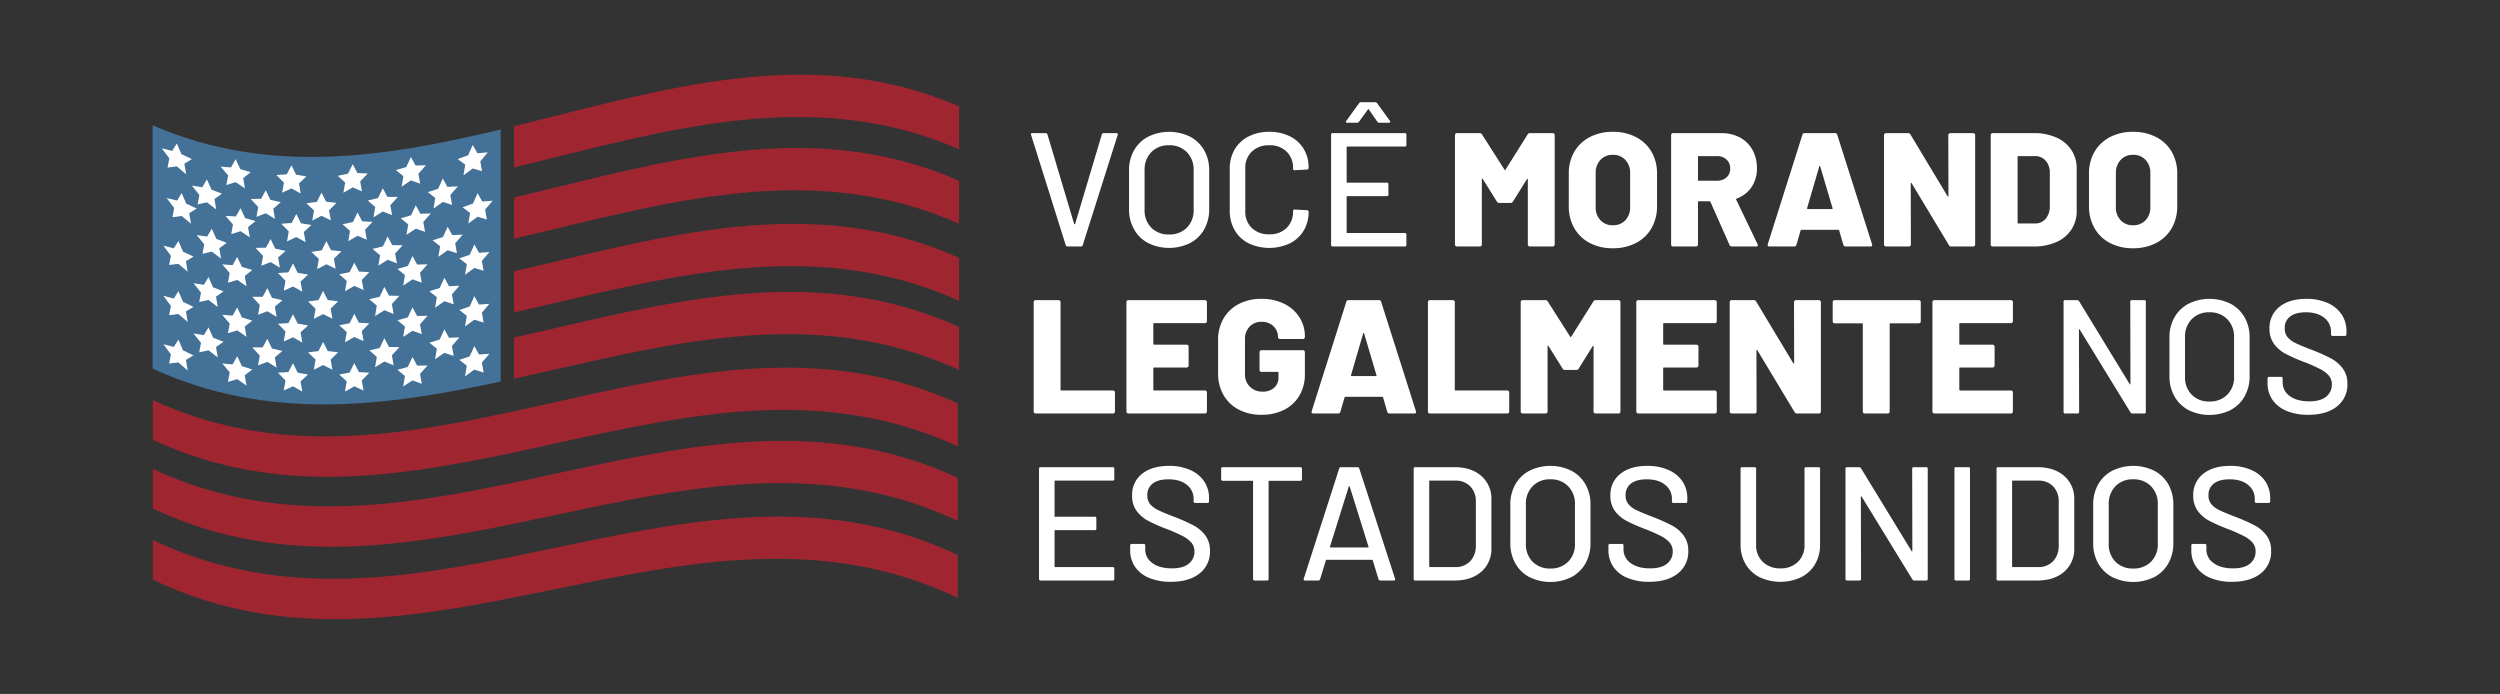 <svg id="Layer_1" data-name="Layer 1" xmlns="http://www.w3.org/2000/svg" width="1133.507" height="314.617" viewBox="0 0 1133.507 314.617"><rect x="0" y="0" width="1133.507" height="314.617" fill="#333333" stroke="none"/><defs><style>.cls-1{fill:#fff;}.cls-2{fill:#447197;}.cls-3{fill:#9f2531;}</style></defs><path class="cls-1" d="M483.206,111.159l-15.71-49.992-.073-.293c0-.342.22-.514.661-.514H474.03a.857.857,0,0,1,.881.587l12.113,40.596a.238.238,0,0,0,.44,0l12.113-40.596a.808.808,0,0,1,.807-.587h5.8q.807,0,.587.807l-15.857,49.992a.855.855,0,0,1-.881.587H484.088A.855.855,0,0,1,483.206,111.159Z"/><path class="cls-1" d="M520.573,110.204a15.734,15.734,0,0,1-6.386-6.203,18.298,18.298,0,0,1-2.276-9.213V77.317a18.099,18.099,0,0,1,2.276-9.176,15.808,15.808,0,0,1,6.386-6.166,21.62,21.62,0,0,1,19.013,0,15.823,15.823,0,0,1,6.387,6.166,18.11,18.11,0,0,1,2.276,9.176V94.788a18.311,18.311,0,0,1-2.276,9.213,15.747,15.747,0,0,1-6.387,6.203A21.619,21.619,0,0,1,520.573,110.204Zm17.545-6.974a11.015,11.015,0,0,0,3.083-8.149V77.243a11.241,11.241,0,0,0-3.083-8.259,10.852,10.852,0,0,0-8.075-3.12,10.727,10.727,0,0,0-8.038,3.12,11.316,11.316,0,0,0-3.047,8.259V95.082a11.087,11.087,0,0,0,3.047,8.149,10.794,10.794,0,0,0,8.038,3.083,10.92,10.92,0,0,0,8.075-3.083Z"/><path class="cls-1" d="M566.124,110.314a15.114,15.114,0,0,1-6.313-5.946,17.273,17.273,0,0,1-2.239-8.846V76.509a16.882,16.882,0,0,1,2.239-8.772,15.257,15.257,0,0,1,6.313-5.873,20.202,20.202,0,0,1,9.36-2.092,20.594,20.594,0,0,1,9.323,2.018,15.074,15.074,0,0,1,6.276,5.69,16.028,16.028,0,0,1,2.239,8.515v.073a.793.793,0,0,1-.221.588.706.706,0,0,1-.514.22l-5.579.294q-.735,0-.734-.661v-.22a10.086,10.086,0,0,0-2.937-7.561,10.769,10.769,0,0,0-7.855-2.863,10.896,10.896,0,0,0-7.891,2.863,10.017,10.017,0,0,0-2.973,7.561V95.816a10.014,10.014,0,0,0,2.973,7.561,10.897,10.897,0,0,0,7.891,2.863,10.77,10.77,0,0,0,7.855-2.863,10.083,10.083,0,0,0,2.937-7.561v-.147q0-.661.734-.661l5.579.293a.65.65,0,0,1,.734.734,16.216,16.216,0,0,1-2.239,8.553,15.223,15.223,0,0,1-6.276,5.763,22.077,22.077,0,0,1-18.683-.037Z"/><path class="cls-1" d="M636.928,66.452H610.867a.26.26,0,0,0-.294.294V82.529a.26.26,0,0,0,.22.294h0a.256.256,0,0,0,.074,0H628.78a.65.65,0,0,1,.734.734v4.625a.649.649,0,0,1-.734.734H610.867a.26.26,0,0,0-.294.221.264.264,0,0,0,0,.073v16.15a.259.259,0,0,0,.294.294h26.061a.65.65,0,0,1,.734.734v4.625a.649.649,0,0,1-.734.734H604.26a.649.649,0,0,1-.734-.734V61.093a.649.649,0,0,1,.734-.734h32.668a.65.65,0,0,1,.734.734v4.625a.649.649,0,0,1-.734.734ZM610.28,55.404q-.148-.256.147-.624l5.799-8.002a1.061,1.061,0,0,1,.954-.441h6.24a1.062,1.062,0,0,1,.954.441l5.8,8.002a.604.604,0,0,1,.147.441.426.426,0,0,1-.147.294.599.599,0,0,1-.441.147h-4.331a.986.986,0,0,1-.881-.441L620.632,49.641a.239.239,0,0,0-.44,0l-4.039,5.579a.99.99,0,0,1-.881.441h-4.405A.616.616,0,0,1,610.28,55.404Z"/><path class="cls-1" d="M693.673,60.359h10.351a.878.878,0,0,1,.881.875h0v49.632a.878.878,0,0,1-.874.881H693.6a.878.878,0,0,1-.881-.875V81.354c0-.195-.049-.294-.146-.294s-.196.073-.294.22l-6.313,10.131a1.052,1.052,0,0,1-1.028.587h-5.212a1.05,1.05,0,0,1-1.028-.587l-6.386-10.204c-.099-.147-.197-.221-.294-.221-.099,0-.147.099-.147.294v29.584a.878.878,0,0,1-.874.881H660.565a.878.878,0,0,1-.881-.875V61.24a.878.878,0,0,1,.875-.881h10.358a1.151,1.151,0,0,1,1.028.587L682.148,76.95q.22.441.44,0l10.057-16.004A1.052,1.052,0,0,1,693.673,60.359Z"/><path class="cls-1" d="M720.797,110.168a17.159,17.159,0,0,1-7.01-6.717,19.777,19.777,0,0,1-2.496-10.057V78.712a19.284,19.284,0,0,1,2.496-9.874,17.245,17.245,0,0,1,7.01-6.68,22.076,22.076,0,0,1,10.461-2.386,22.299,22.299,0,0,1,10.498,2.386,17.2,17.2,0,0,1,7.047,6.68,19.301,19.301,0,0,1,2.496,9.874V93.393a19.792,19.792,0,0,1-2.496,10.057,17.116,17.116,0,0,1-7.047,6.717,22.3,22.3,0,0,1-10.498,2.386A22.075,22.075,0,0,1,720.797,110.168Zm16.15-10.314a8.471,8.471,0,0,0,2.166-6.093V78.564a8.503,8.503,0,0,0-2.166-6.056,7.431,7.431,0,0,0-5.689-2.313,7.342,7.342,0,0,0-5.616,2.313,8.499,8.499,0,0,0-2.165,6.056V93.761a8.468,8.468,0,0,0,2.165,6.093,7.399,7.399,0,0,0,5.616,2.276,7.49,7.49,0,0,0,5.689-2.276Z"/><path class="cls-1" d="M784.186,111.086l-8.663-19.527a.472.472,0,0,0-.44-.294H770.238a.324.324,0,0,0-.366.276v0a.32.32,0,0,0,0,.091V110.865a.878.878,0,0,1-.875.881H758.566a.878.878,0,0,1-.881-.875h0V61.24a.878.878,0,0,1,.875-.881h21.81a17.653,17.653,0,0,1,8.515,1.982,13.982,13.982,0,0,1,5.689,5.616,16.88,16.88,0,0,1,2.018,8.332,14.872,14.872,0,0,1-2.423,8.516,13.633,13.633,0,0,1-6.753,5.212.349.349,0,0,0-.221.514l9.69,20.188a1.135,1.135,0,0,1,.146.441c0,.393-.269.587-.807.587H785.214A1.038,1.038,0,0,1,784.186,111.086ZM769.871,71.15V81.574a.324.324,0,0,0,.366.367h8.149a6.372,6.372,0,0,0,4.405-1.505,5.098,5.098,0,0,0,1.689-4.001,5.301,5.301,0,0,0-1.689-4.112,6.28,6.28,0,0,0-4.405-1.541H770.238a.324.324,0,0,0-.367.275h0A.32.32,0,0,0,769.871,71.15Z"/><path class="cls-1" d="M835.793,111.012l-1.909-6.533c-.099-.195-.221-.294-.367-.294H816.779c-.146,0-.269.098-.366.294l-1.909,6.533a.967.967,0,0,1-1.028.734H802.244a.82.82,0,0,1-.661-.257.803.803,0,0,1-.073-.771l15.71-49.625a.922.922,0,0,1,.954-.734h13.875a.923.923,0,0,1,.954.734l15.782,49.625a.836.836,0,0,1,.073.367q0,.661-.807.66H836.821A.965.965,0,0,1,835.793,111.012ZM819.642,94.788h10.938q.44,0,.294-.441l-5.579-18.866c-.049-.195-.122-.281-.22-.257a.341.341,0,0,0-.221.257l-5.505,18.866Q819.275,94.788,819.642,94.788Z"/><path class="cls-1" d="M883.618,60.616a.849.849,0,0,1,.624-.257h10.424a.878.878,0,0,1,.881.875h0v49.632a.878.878,0,0,1-.875.881h-9.991a1.049,1.049,0,0,1-1.028-.587L866.77,83.116c-.099-.147-.196-.207-.294-.183s-.146.136-.146.33l.073,27.602a.878.878,0,0,1-.874.881h-10.43a.878.878,0,0,1-.881-.874V61.24a.878.878,0,0,1,.875-.881h10.064a1.053,1.053,0,0,1,1.028.587l16.812,27.969c.098.147.195.208.294.183s.146-.134.146-.33l-.073-27.529A.847.847,0,0,1,883.618,60.616Z"/><path class="cls-1" d="M902.852,111.489a.847.847,0,0,1-.257-.624V61.24a.878.878,0,0,1,.875-.881h18.727a24.461,24.461,0,0,1,10.13,1.982,15.635,15.635,0,0,1,6.827,5.653,14.976,14.976,0,0,1,2.422,8.442V95.669a14.97,14.97,0,0,1-2.422,8.442,15.626,15.626,0,0,1-6.827,5.653,24.449,24.449,0,0,1-10.13,1.982h-18.72A.845.845,0,0,1,902.852,111.489Zm12.296-10.167h7.561a6.052,6.052,0,0,0,4.772-2.092,8.505,8.505,0,0,0,1.909-5.616V78.491a8.11,8.11,0,0,0-1.872-5.616,6.243,6.243,0,0,0-4.882-2.092h-7.488a.324.324,0,0,0-.366.275h0a.323.323,0,0,0,0,.091v29.805a.324.324,0,0,0,.274.367.328.328,0,0,0,.092,0Z"/><path class="cls-1" d="M956.661,110.168a17.159,17.159,0,0,1-7.01-6.717,19.777,19.777,0,0,1-2.496-10.057V78.712a19.285,19.285,0,0,1,2.496-9.874,17.245,17.245,0,0,1,7.01-6.68,22.076,22.076,0,0,1,10.461-2.386,22.299,22.299,0,0,1,10.498,2.386,17.201,17.201,0,0,1,7.047,6.68,19.303,19.303,0,0,1,2.496,9.874V93.393a19.791,19.791,0,0,1-2.496,10.057,17.115,17.115,0,0,1-7.047,6.717,22.3,22.3,0,0,1-10.498,2.386A22.076,22.076,0,0,1,956.661,110.168Zm16.15-10.314a8.472,8.472,0,0,0,2.166-6.093V78.564a8.503,8.503,0,0,0-2.166-6.056,7.431,7.431,0,0,0-5.689-2.313,7.342,7.342,0,0,0-5.616,2.313,8.499,8.499,0,0,0-2.165,6.056V93.761a8.468,8.468,0,0,0,2.165,6.093,7.399,7.399,0,0,0,5.616,2.276,7.49,7.49,0,0,0,5.689-2.276Z"/><path class="cls-1" d="M468.928,187.219a.845.845,0,0,1-.257-.624V136.97a.877.877,0,0,1,.873-.881h10.432a.877.877,0,0,1,.881.874h0v39.723a.324.324,0,0,0,.367.366h23.418a.878.878,0,0,1,.881.875v8.668a.878.878,0,0,1-.874.881h-35.097A.844.844,0,0,1,468.928,187.219Z"/><path class="cls-1" d="M546.963,146.256a.848.848,0,0,1-.624.257H523.288a.325.325,0,0,0-.367.275.333.333,0,0,0,0,.091v9.03a.324.324,0,0,0,.367.367h14.755a.877.877,0,0,1,.881.873h0v8.597a.878.878,0,0,1-.874.881H523.289a.325.325,0,0,0-.367.276.339.339,0,0,0,0,.09v9.691a.324.324,0,0,0,.367.366H546.34a.878.878,0,0,1,.881.875v8.669a.878.878,0,0,1-.874.881h-34.73a.877.877,0,0,1-.881-.874h0V136.97a.877.877,0,0,1,.873-.881h34.731a.878.878,0,0,1,.881.875v8.669A.85.85,0,0,1,546.963,146.256Z"/><path class="cls-1" d="M561.645,185.714a16.927,16.927,0,0,1-6.901-6.607,19.302,19.302,0,0,1-2.459-9.837V154.221a19.111,19.111,0,0,1,2.459-9.801,17.015,17.015,0,0,1,6.901-6.57,21.744,21.744,0,0,1,10.314-2.349,22.689,22.689,0,0,1,10.277,2.239,16.972,16.972,0,0,1,6.937,6.13,15.759,15.759,0,0,1,2.459,8.589v.367a.877.877,0,0,1-.874.881H580.328a.877.877,0,0,1-.881-.873h0v-.008a6.654,6.654,0,0,0-2.018-4.882,7.394,7.394,0,0,0-5.469-2.019,7.08,7.08,0,0,0-5.433,2.202,8.054,8.054,0,0,0-2.055,5.726v15.784a7.612,7.612,0,0,0,2.276,5.727,7.901,7.901,0,0,0,5.726,2.202,7.654,7.654,0,0,0,5.212-1.726,6.035,6.035,0,0,0,1.982-4.808v-2.056a.325.325,0,0,0-.277-.367.33.33,0,0,0-.09,0h-7.341a.878.878,0,0,1-.881-.875h0v-8.082a.877.877,0,0,1,.874-.881h18.8a.877.877,0,0,1,.881.873h0v9.991a18.767,18.767,0,0,1-2.459,9.69,16.602,16.602,0,0,1-6.901,6.46,22.315,22.315,0,0,1-10.314,2.276A21.725,21.725,0,0,1,561.645,185.714Z"/><path class="cls-1" d="M628.999,186.742l-1.909-6.534c-.098-.195-.22-.294-.366-.294H609.986c-.147,0-.27.098-.367.294l-1.909,6.534a.966.966,0,0,1-1.027.734H595.451a.818.818,0,0,1-.66-.257.8.8,0,0,1-.073-.77l15.71-49.625a.922.922,0,0,1,.954-.734h13.874a.923.923,0,0,1,.954.734L641.993,186.45a.823.823,0,0,1,.074.366q0,.66-.807.661H630.027A.966.966,0,0,1,628.999,186.742Zm-16.15-16.224h10.938q.44,0,.294-.44l-5.579-18.867q-.074-.292-.221-.257a.342.342,0,0,0-.22.257l-5.506,18.867c-.049.294.048.44.293.44Z"/><path class="cls-1" d="M647.681,187.219a.846.846,0,0,1-.257-.624V136.97a.877.877,0,0,1,.873-.881h10.432a.878.878,0,0,1,.881.875h0v39.721a.324.324,0,0,0,.275.367h0a.327.327,0,0,0,.092,0h23.418a.878.878,0,0,1,.881.875h0v8.668a.878.878,0,0,1-.874.881H648.305A.844.844,0,0,1,647.681,187.219Z"/><path class="cls-1" d="M723.476,136.089H733.827a.878.878,0,0,1,.881.875v0h0v49.632a.878.878,0,0,1-.874.881h-10.431a.878.878,0,0,1-.881-.875V157.084c0-.195-.049-.294-.146-.294s-.196.073-.294.22l-6.313,10.13a1.051,1.051,0,0,1-1.028.587h-5.213a1.048,1.048,0,0,1-1.028-.587l-6.386-10.204q-.149-.22-.293-.22c-.099,0-.147.099-.147.294v29.584a.878.878,0,0,1-.875.881H690.368a.878.878,0,0,1-.881-.875V136.97a.878.878,0,0,1,.875-.881h10.358a1.151,1.151,0,0,1,1.028.587L711.951,152.68q.22.441.44,0l10.057-16.004A1.052,1.052,0,0,1,723.476,136.089Z"/><path class="cls-1" d="M778.13,146.256a.85.85,0,0,1-.624.257H754.455a.324.324,0,0,0-.367.276.33.33,0,0,0,0,.091v9.03a.324.324,0,0,0,.367.367h14.756a.877.877,0,0,1,.881.873h0v8.597a.878.878,0,0,1-.875.881H754.455a.324.324,0,0,0-.367.276.328.328,0,0,0,0,.091v9.691a.324.324,0,0,0,.275.367.328.328,0,0,0,.092,0h23.052a.876.876,0,0,1,.88.873v8.671a.876.876,0,0,1-.872.881h-34.732a.878.878,0,0,1-.881-.875h0V136.97a.878.878,0,0,1,.875-.881h34.73a.877.877,0,0,1,.88.873v8.671A.85.85,0,0,1,778.13,146.256Z"/><path class="cls-1" d="M813.66,136.346a.851.851,0,0,1,.624-.257h10.424a.878.878,0,0,1,.881.875h0v49.632a.878.878,0,0,1-.874.881h-9.991a1.05,1.05,0,0,1-1.028-.587L796.812,158.846c-.099-.147-.196-.207-.294-.183s-.146.135-.146.33l.073,27.602a.878.878,0,0,1-.874.881H785.14a.878.878,0,0,1-.881-.875V136.97a.878.878,0,0,1,.875-.881h10.064a1.053,1.053,0,0,1,1.028.587l16.812,27.969c.098.147.195.209.294.184s.146-.134.146-.33l-.073-27.529A.847.847,0,0,1,813.66,136.346Z"/><path class="cls-1" d="M870.626,136.346a.85.85,0,0,1,.257.624v8.736a.878.878,0,0,1-.874.881H857.155a.325.325,0,0,0-.368.276.33.33,0,0,0,0,.09v39.642a.876.876,0,0,1-.871.881h-10.433a.878.878,0,0,1-.881-.875h0V146.954a.325.325,0,0,0-.277-.367h0a.332.332,0,0,0-.09,0H831.828a.878.878,0,0,1-.881-.875h0V136.97a.878.878,0,0,1,.875-.881h38.18A.852.852,0,0,1,870.626,136.346Z"/><path class="cls-1" d="M912.396,146.256a.85.85,0,0,1-.624.257H888.721a.324.324,0,0,0-.367.276.329.329,0,0,0,0,.091v9.03a.324.324,0,0,0,.367.367h14.756a.877.877,0,0,1,.881.873v8.597a.878.878,0,0,1-.875.881H888.721a.324.324,0,0,0-.367.276v0a.328.328,0,0,0,0,.091v9.691a.324.324,0,0,0,.275.367.328.328,0,0,0,.092,0H911.772a.876.876,0,0,1,.88.872h0v8.67a.876.876,0,0,1-.872.881H877.049a.878.878,0,0,1-.881-.875h0V136.97a.878.878,0,0,1,.875-.881h34.73a.876.876,0,0,1,.88.873v8.671A.849.849,0,0,1,912.396,146.256Z"/><path class="cls-1" d="M966.609,136.089h5.579a.65.65,0,0,1,.735.734v49.919a.649.649,0,0,1-.735.734h-5.359a1.064,1.064,0,0,1-.881-.514L942.971,149.449c-.049-.147-.122-.207-.22-.183s-.147.11-.147.257l.074,37.219a.649.649,0,0,1-.735.734h-5.579a.648.648,0,0,1-.734-.734V136.823a.649.649,0,0,1,.734-.734h5.433a1.07,1.07,0,0,1,.881.514l22.903,37.513c.049.146.122.208.221.183s.146-.11.146-.257l-.073-37.219a.65.65,0,0,1,.735-.734Z"/><path class="cls-1" d="M992.302,185.934a15.739,15.739,0,0,1-6.386-6.203,18.3,18.3,0,0,1-2.276-9.213V153.047a18.1,18.1,0,0,1,2.276-9.176,15.811,15.811,0,0,1,6.386-6.166,21.621,21.621,0,0,1,19.014,0,15.822,15.822,0,0,1,6.386,6.166,18.109,18.109,0,0,1,2.276,9.176v17.472a18.309,18.309,0,0,1-2.276,9.213,15.747,15.747,0,0,1-6.386,6.203A21.621,21.621,0,0,1,992.302,185.934Zm17.545-6.974a11.015,11.015,0,0,0,3.083-8.149V152.973a11.239,11.239,0,0,0-3.083-8.259,10.854,10.854,0,0,0-8.075-3.12,10.726,10.726,0,0,0-8.038,3.12,11.316,11.316,0,0,0-3.047,8.259v17.839a11.089,11.089,0,0,0,3.047,8.149,10.794,10.794,0,0,0,8.038,3.083A10.924,10.924,0,0,0,1009.847,178.96Z"/><path class="cls-1" d="M1036.751,186.301a14.345,14.345,0,0,1-6.386-4.992,12.93,12.93,0,0,1-2.239-7.561V171.62a.649.649,0,0,1,.734-.735h5.359a.65.65,0,0,1,.735.735v1.761a7.402,7.402,0,0,0,3.23,6.167q3.229,2.422,8.883,2.423,5.066,0,7.634-2.129a6.896,6.896,0,0,0,2.57-5.579,5.948,5.948,0,0,0-1.322-3.89,12.6,12.6,0,0,0-3.854-2.974,74.039,74.039,0,0,0-7.378-3.266,74.195,74.195,0,0,1-8.479-3.744,15.665,15.665,0,0,1-5.176-4.441,11.273,11.273,0,0,1-2.055-6.938,11.977,11.977,0,0,1,4.514-9.91q4.516-3.596,12.223-3.597a23.227,23.227,0,0,1,9.543,1.835,14.663,14.663,0,0,1,6.35,5.139,13.279,13.279,0,0,1,2.24,7.634V151.58a.649.649,0,0,1-.735.734h-5.505a.649.649,0,0,1-.735-.734v-1.101a7.927,7.927,0,0,0-3.046-6.35q-3.047-2.533-8.406-2.533-4.553,0-7.047,1.872a6.334,6.334,0,0,0-2.496,5.396,6.093,6.093,0,0,0,1.248,3.964,10.835,10.835,0,0,0,3.707,2.753q2.459,1.211,7.525,3.12a83.683,83.683,0,0,1,8.442,3.781,16.131,16.131,0,0,1,5.359,4.551,11.321,11.321,0,0,1,2.129,7.011,12.411,12.411,0,0,1-4.734,10.241q-4.735,3.782-13.03,3.781A24.942,24.942,0,0,1,1036.751,186.301Z"/><path class="cls-1" d="M504.496,217.911H478.435a.26.26,0,0,0-.294.22.264.264,0,0,0,0,.073v15.783a.259.259,0,0,0,.22.294h0a.255.255,0,0,0,.074,0h17.912a.649.649,0,0,1,.734.734V239.64a.649.649,0,0,1-.734.734H478.435a.26.26,0,0,0-.294.294V256.819a.259.259,0,0,0,.22.294h0a.254.254,0,0,0,.074,0h26.061a.649.649,0,0,1,.734.734v4.625a.649.649,0,0,1-.734.734H471.828a.648.648,0,0,1-.734-.734V212.552a.649.649,0,0,1,.734-.734h32.668a.649.649,0,0,1,.734.734v4.625a.649.649,0,0,1-.734.734Z"/><path class="cls-1" d="M521.049,262.031a14.346,14.346,0,0,1-6.387-4.992,12.933,12.933,0,0,1-2.239-7.561v-2.129a.65.65,0,0,1,.734-.735h5.359a.65.65,0,0,1,.734.735V249.11a7.402,7.402,0,0,0,3.23,6.167q3.23,2.422,8.882,2.423,5.066,0,7.635-2.129a6.896,6.896,0,0,0,2.569-5.579,5.95,5.95,0,0,0-1.321-3.89,12.616,12.616,0,0,0-3.854-2.974,73.997,73.997,0,0,0-7.378-3.267,74.428,74.428,0,0,1-8.479-3.744,15.652,15.652,0,0,1-5.175-4.441,11.272,11.272,0,0,1-2.055-6.937,11.977,11.977,0,0,1,4.514-9.911q4.515-3.595,12.223-3.597a23.237,23.237,0,0,1,9.543,1.835,14.669,14.669,0,0,1,6.35,5.138,13.288,13.288,0,0,1,2.239,7.635v1.468a.649.649,0,0,1-.734.734h-5.506a.648.648,0,0,1-.734-.734V226.206a7.925,7.925,0,0,0-3.047-6.35q-3.047-2.533-8.405-2.533-4.552,0-7.048,1.872a6.335,6.335,0,0,0-2.496,5.396,6.097,6.097,0,0,0,1.248,3.965,10.848,10.848,0,0,0,3.707,2.753q2.458,1.21,7.525,3.12a83.371,83.371,0,0,1,8.442,3.781,16.136,16.136,0,0,1,5.359,4.551,11.318,11.318,0,0,1,2.129,7.01,12.412,12.412,0,0,1-4.735,10.241q-4.735,3.782-13.03,3.781A24.939,24.939,0,0,1,521.049,262.031Z"/><path class="cls-1" d="M590.312,212.552v4.699a.649.649,0,0,1-.734.734H575.483a.26.26,0,0,0-.294.221v0h0a.265.265,0,0,0,0,.072v44.193a.649.649,0,0,1-.734.734h-5.58a.648.648,0,0,1-.734-.734V218.278a.26.26,0,0,0-.223-.294.257.257,0,0,0-.071,0H554.414a.648.648,0,0,1-.734-.734v-4.699a.648.648,0,0,1,.734-.734h35.164a.649.649,0,0,1,.734.734Z"/><path class="cls-1" d="M625.034,262.618l-2.643-8.589a.288.288,0,0,0-.294-.22H601.47a.287.287,0,0,0-.294.22l-2.642,8.589a.856.856,0,0,1-.881.587h-5.946q-.808,0-.587-.808l16.077-49.992a.856.856,0,0,1,.881-.587h7.341a.855.855,0,0,1,.881.587l16.224,49.992.073.294q0,.515-.661.514H625.916A.856.856,0,0,1,625.034,262.618ZM603.048,248.12a.352.352,0,0,0,.257.11h16.884a.353.353,0,0,0,.257-.11.205.205,0,0,0,.037-.257l-8.515-27.235a.238.238,0,0,0-.44,0l-8.516,27.235a.204.204,0,0,0,.037.257Z"/><path class="cls-1" d="M640.964,262.472V212.552a.649.649,0,0,1,.734-.734h17.765q7.635,0,12.187,4A13.524,13.524,0,0,1,676.201,226.5v22.023a13.512,13.512,0,0,1-4.551,10.681q-4.554,4.003-12.187,4.001H641.697a.648.648,0,0,1-.734-.734Zm7.341-5.359h11.453a9.033,9.033,0,0,0,6.79-2.607,9.883,9.883,0,0,0,2.607-7.011V227.528a9.629,9.629,0,0,0-2.533-7.011,9.134,9.134,0,0,0-6.863-2.606H648.305a.26.26,0,0,0-.294.22.257.257,0,0,0,0,.073v38.614a.259.259,0,0,0,.22.294h0a.254.254,0,0,0,.074,0Z"/><path class="cls-1" d="M693.452,261.664a15.739,15.739,0,0,1-6.386-6.203,18.301,18.301,0,0,1-2.275-9.213V228.776a18.107,18.107,0,0,1,2.275-9.177,15.811,15.811,0,0,1,6.386-6.166,21.621,21.621,0,0,1,19.014,0,15.82,15.82,0,0,1,6.386,6.166,18.114,18.114,0,0,1,2.276,9.177v17.471a18.31,18.31,0,0,1-2.276,9.213,15.747,15.747,0,0,1-6.386,6.203,21.621,21.621,0,0,1-19.014,0Zm17.545-6.974a11.014,11.014,0,0,0,3.083-8.149v-17.839a11.238,11.238,0,0,0-3.083-8.258,10.854,10.854,0,0,0-8.075-3.12,10.726,10.726,0,0,0-8.038,3.12,11.315,11.315,0,0,0-3.047,8.258v17.839a11.089,11.089,0,0,0,3.047,8.149,10.795,10.795,0,0,0,8.038,3.083A10.924,10.924,0,0,0,710.997,254.69Z"/><path class="cls-1" d="M737.901,262.031a14.345,14.345,0,0,1-6.386-4.992,12.93,12.93,0,0,1-2.239-7.561v-2.129a.649.649,0,0,1,.734-.735h5.359a.65.65,0,0,1,.735.735V249.11a7.402,7.402,0,0,0,3.23,6.167q3.229,2.422,8.883,2.423,5.065,0,7.635-2.129a6.896,6.896,0,0,0,2.57-5.579,5.95,5.95,0,0,0-1.322-3.89,12.598,12.598,0,0,0-3.854-2.974,74.028,74.028,0,0,0-7.377-3.267,74.357,74.357,0,0,1-8.479-3.744,15.661,15.661,0,0,1-5.176-4.441,11.273,11.273,0,0,1-2.055-6.937,11.977,11.977,0,0,1,4.515-9.911q4.515-3.595,12.223-3.597a23.232,23.232,0,0,1,9.543,1.835,14.662,14.662,0,0,1,6.35,5.138,13.282,13.282,0,0,1,2.24,7.635v1.468a.649.649,0,0,1-.735.734h-5.505a.649.649,0,0,1-.735-.734V226.206a7.926,7.926,0,0,0-3.046-6.35q-3.047-2.533-8.406-2.533-4.553,0-7.047,1.872a6.334,6.334,0,0,0-2.496,5.396,6.094,6.094,0,0,0,1.248,3.965,10.838,10.838,0,0,0,3.707,2.753q2.459,1.21,7.525,3.12a83.367,83.367,0,0,1,8.442,3.781,16.127,16.127,0,0,1,5.359,4.551,11.321,11.321,0,0,1,2.129,7.01,12.412,12.412,0,0,1-4.735,10.241q-4.735,3.782-13.03,3.781A24.946,24.946,0,0,1,737.901,262.031Z"/><path class="cls-1" d="M797.804,261.7a15.352,15.352,0,0,1-6.35-5.946,17.054,17.054,0,0,1-2.276-8.846V212.552a.649.649,0,0,1,.735-.734h5.58a.649.649,0,0,1,.734.734V247.056a10.214,10.214,0,0,0,3.047,7.708,10.99,10.99,0,0,0,7.965,2.937,10.867,10.867,0,0,0,7.928-2.937,10.282,10.282,0,0,0,3.01-7.708V212.552a.649.649,0,0,1,.734-.734h5.579a.649.649,0,0,1,.734.734v34.356a17.287,17.287,0,0,1-2.239,8.846A15.12,15.12,0,0,1,816.67,261.7a22.31,22.31,0,0,1-18.866,0Z"/><path class="cls-1" d="M867.727,211.819h5.579a.65.65,0,0,1,.735.734v49.919a.649.649,0,0,1-.735.734h-5.359a1.065,1.065,0,0,1-.881-.514L844.088,225.179q-.073-.22-.22-.183c-.099.025-.147.11-.147.256l.074,37.22a.649.649,0,0,1-.735.734h-5.579a.648.648,0,0,1-.734-.734v-49.92a.648.648,0,0,1,.734-.734h5.433a1.069,1.069,0,0,1,.881.513l22.904,37.513c.049.146.122.208.22.183s.146-.11.146-.257l-.073-37.219a.649.649,0,0,1,.735-.734Z"/><path class="cls-1" d="M886.152,262.472V212.552a.648.648,0,0,1,.734-.734h5.579a.65.65,0,0,1,.735.734v49.919a.649.649,0,0,1-.735.734h-5.58a.648.648,0,0,1-.734-.734Z"/><path class="cls-1" d="M905.238,262.472V212.552a.648.648,0,0,1,.734-.734h17.766q7.634,0,12.186,4A13.52,13.52,0,0,1,940.475,226.5v22.023a13.512,13.512,0,0,1-4.551,10.681q-4.553,4.003-12.186,4.001H905.972a.648.648,0,0,1-.734-.734Zm7.341-5.359h11.453a9.031,9.031,0,0,0,6.79-2.607,9.879,9.879,0,0,0,2.607-7.011V227.528a9.633,9.633,0,0,0-2.533-7.011,9.136,9.136,0,0,0-6.864-2.606H912.578a.259.259,0,0,0-.293.294v38.614a.258.258,0,0,0,.217.294A.255.255,0,0,0,912.578,257.113Z"/><path class="cls-1" d="M957.725,261.664a15.739,15.739,0,0,1-6.386-6.203,18.3,18.3,0,0,1-2.276-9.213V228.776a18.106,18.106,0,0,1,2.276-9.177,15.811,15.811,0,0,1,6.386-6.166,21.621,21.621,0,0,1,19.014,0,15.819,15.819,0,0,1,6.386,6.166,18.113,18.113,0,0,1,2.276,9.177v17.471a18.307,18.307,0,0,1-2.276,9.213,15.749,15.749,0,0,1-6.386,6.203,21.62,21.62,0,0,1-19.014,0Zm17.545-6.974a11.015,11.015,0,0,0,3.083-8.149v-17.839a11.239,11.239,0,0,0-3.083-8.258,10.854,10.854,0,0,0-8.075-3.12,10.726,10.726,0,0,0-8.038,3.12,11.315,11.315,0,0,0-3.047,8.258v17.839a11.088,11.088,0,0,0,3.047,8.149,10.795,10.795,0,0,0,8.038,3.083A10.924,10.924,0,0,0,975.271,254.69Z"/><path class="cls-1" d="M1002.175,262.031a14.345,14.345,0,0,1-6.386-4.992,12.93,12.93,0,0,1-2.239-7.561v-2.129a.649.649,0,0,1,.734-.735h5.359a.65.65,0,0,1,.735.735V249.11a7.402,7.402,0,0,0,3.23,6.167q3.229,2.422,8.882,2.423,5.066,0,7.635-2.129a6.896,6.896,0,0,0,2.57-5.579,5.949,5.949,0,0,0-1.322-3.89,12.598,12.598,0,0,0-3.854-2.974,73.993,73.993,0,0,0-7.377-3.267,74.348,74.348,0,0,1-8.479-3.744,15.659,15.659,0,0,1-5.176-4.441,11.273,11.273,0,0,1-2.055-6.937,11.977,11.977,0,0,1,4.514-9.911q4.515-3.595,12.223-3.597a23.232,23.232,0,0,1,9.543,1.835,14.664,14.664,0,0,1,6.35,5.138,13.282,13.282,0,0,1,2.24,7.635v1.468a.649.649,0,0,1-.735.734h-5.505a.649.649,0,0,1-.735-.734V226.206a7.927,7.927,0,0,0-3.046-6.35q-3.047-2.533-8.406-2.533-4.553,0-7.047,1.872a6.334,6.334,0,0,0-2.496,5.396,6.095,6.095,0,0,0,1.248,3.965,10.843,10.843,0,0,0,3.707,2.753q2.459,1.21,7.525,3.12a83.421,83.421,0,0,1,8.442,3.781,16.127,16.127,0,0,1,5.359,4.551,11.322,11.322,0,0,1,2.129,7.01,12.412,12.412,0,0,1-4.735,10.241q-4.735,3.782-13.03,3.781A24.942,24.942,0,0,1,1002.175,262.031Z"/><path class="cls-2" d="M227.001,173.01c-52.608,11.275-105.214,18.282-157.819-5.883V56.8c52.605,22.848,105.211,14.514,157.819,1.911Z"/><path class="cls-1" d="M80.176,65.078c.709,1.627,1.413,3.236,2.115,4.845,1.575.761,3.139,1.491,4.71,2.191-1.14.72-2.271,1.422-3.408,2.108.264,1.601.529,3.193.799,4.791q-2.104-1.763-4.216-3.579-2.095.308-4.213.554c.273-1.398.542-2.793.811-4.2-1.141-1.498-2.272-3.01-3.411-4.54q2.36.629,4.709,1.171C78.779,67.322,79.482,66.201,80.176,65.078Z"/><path class="cls-1" d="M106.853,72.162c.697,1.514,1.401,3.013,2.102,4.516,1.573.486,3.136.947,4.712,1.394q-1.701,1.37-3.408,2.698c.269,1.56.538,3.123.805,4.679-1.404-.936-2.81-1.898-4.211-2.867-1.406.453-2.815.891-4.216,1.314q.401-2.188.802-4.374c-1.137-1.304-2.268-2.612-3.409-3.946q2.363.207,4.713.334C105.448,74.663,106.143,73.421,106.853,72.162Z"/><path class="cls-1" d="M132.138,74.96c.708,1.419,1.409,2.835,2.115,4.239,1.57.272,3.143.536,4.707.778q-1.702,1.595-3.404,3.169.4,2.298.8,4.597-2.107-1.139-4.218-2.312c-1.397.653-2.802,1.296-4.213,1.917.274-1.504.54-3.01.813-4.515-1.141-1.145-2.27-2.305-3.412-3.472q2.358-.151,4.711-.348C130.741,77.667,131.442,76.321,132.138,74.96Z"/><path class="cls-1" d="M159.909,74.422c.705,1.338,1.415,2.675,2.107,4.014,1.574.09,3.144.168,4.718.234-1.137,1.205-2.274,2.39-3.415,3.584q.403,2.267.805,4.527c-1.397-.601-2.805-1.208-4.215-1.822q-2.106,1.24-4.216,2.446c.269-1.54.542-3.097.812-4.638-1.14-1.018-2.273-2.038-3.411-3.062q2.353-.453,4.71-.948C158.505,77.312,159.211,75.873,159.909,74.422Z"/><path class="cls-1" d="M186.306,71.197c.695,1.285,1.399,2.568,2.11,3.859,1.56-.037,3.132-.086,4.705-.142q-1.698,1.946-3.413,3.866c.268,1.506.54,3.002.812,4.5q-2.113-.73-4.215-1.491c-1.403.959-2.816,1.897-4.217,2.835.276-1.586.537-3.157.805-4.74-1.126-.925-2.272-1.845-3.407-2.773q2.354-.674,4.708-1.381C184.903,74.222,185.601,72.716,186.306,71.197Z"/><path class="cls-1" d="M214.345,65.717c.704,1.256,1.413,2.507,2.111,3.762,1.571-.127,3.141-.252,4.712-.391-1.141,1.365-2.27,2.729-3.411,4.078.27,1.498.537,2.98.803,4.473-1.404-.414-2.802-.833-4.215-1.26-1.398,1.045-2.809,2.08-4.21,3.107.268-1.599.535-3.213.807-4.819-1.142-.847-2.269-1.709-3.412-2.567,1.572-.557,3.139-1.119,4.717-1.687Q213.296,68.071,214.345,65.717Z"/><path class="cls-1" d="M200.764,80.943q1.056,1.905,2.108,3.812,2.354-.13,4.712-.277c-1.139,1.329-2.271,2.656-3.415,3.978.272,1.497.549,2.988.807,4.486q-2.104-.678-4.213-1.373-2.107,1.514-4.209,2.985c.263-1.591.535-3.182.809-4.783-1.148-.888-2.276-1.767-3.412-2.66,1.567-.508,3.138-1.012,4.712-1.539C199.359,84.026,200.063,82.485,200.764,80.943Z"/><path class="cls-1" d="M173.547,85.324c.709,1.316,1.406,2.627,2.109,3.937,1.566.019,3.146.034,4.716.034-1.139,1.251-2.282,2.497-3.41,3.736.261,1.507.531,3.003.803,4.51q-2.112-.811-4.218-1.646c-1.4.898-2.812,1.78-4.213,2.654.27-1.566.541-3.134.8-4.696-1.129-.964-2.273-1.935-3.401-2.915,1.567-.375,3.142-.765,4.708-1.166Q172.499,87.546,173.547,85.324Z"/><path class="cls-1" d="M145.782,87.332c.699,1.367,1.4,2.753,2.101,4.128,1.573.185,3.143.347,4.712.508q-1.699,1.692-3.404,3.367c.265,1.522.534,3.042.802,4.571-1.4-.686-2.812-1.373-4.212-2.074-1.399.745-2.812,1.469-4.215,2.189.27-1.526.542-3.06.803-4.58-1.131-1.081-2.272-2.172-3.409-3.264,1.575-.202,3.138-.418,4.71-.654Q144.725,89.428,145.782,87.332Z"/><path class="cls-1" d="M120.487,86.251c.706,1.461,1.404,2.91,2.11,4.364q2.351.556,4.711,1.057-1.708,1.497-3.412,2.952.405,2.323.805,4.644c-1.4-.845-2.809-1.7-4.213-2.575-1.4.564-2.809,1.118-4.217,1.649q.413-2.236.809-4.455-1.71-1.824-3.411-3.683c1.571.01,3.142-.013,4.708-.047C119.076,88.859,119.788,87.56,120.487,86.251Z"/><path class="cls-1" d="M93.819,81.353q1.048,2.344,2.11,4.669c1.563.621,3.136,1.214,4.708,1.786q-1.703,1.225-3.41,2.416.398,2.363.81,4.727-2.111-1.579-4.217-3.212c-1.403.334-2.813.654-4.22.947.27-1.42.544-2.852.808-4.283-1.133-1.405-2.272-2.81-3.406-4.234,1.569.274,3.143.519,4.706.732C92.416,83.73,93.113,82.547,93.819,81.353Z"/><path class="cls-1" d="M82.38,87.556q1.053,2.413,2.108,4.823c1.572.735,3.139,1.453,4.71,2.14-1.137.727-2.27,1.446-3.408,2.144.267,1.593.541,3.183.803,4.774q-2.104-1.728-4.214-3.53c-1.4.219-2.814.43-4.214.607.273-1.399.534-2.804.806-4.208-1.139-1.486-2.272-2.986-3.412-4.498,1.577.398,3.14.769,4.713,1.114Q81.333,89.25,82.38,87.556Z"/><path class="cls-1" d="M109.052,94.394q1.051,2.252,2.108,4.49c1.567.471,3.138.93,4.707,1.362-1.129.918-2.27,1.829-3.408,2.729.269,1.554.537,3.117.808,4.67q-2.111-1.392-4.215-2.833-2.111.7-4.216,1.349c.269-1.452.54-2.917.804-4.376q-1.699-1.946-3.406-3.92c1.564.12,3.142.211,4.703.286C107.644,96.903,108.345,95.656,109.052,94.394Z"/><path class="cls-1" d="M134.34,97.005c.704,1.417,1.409,2.825,2.112,4.239,1.566.264,3.14.514,4.707.752-1.13,1.065-2.267,2.132-3.409,3.182q.401,2.304.808,4.59-2.111-1.116-4.218-2.285c-1.405.666-2.805,1.315-4.213,1.946.273-1.509.535-3.013.807-4.518-1.134-1.147-2.273-2.291-3.41-3.455,1.575-.106,3.138-.235,4.717-.379C132.935,99.718,133.644,98.369,134.34,97.005Z"/><path class="cls-1" d="M162.116,96.347q1.046,2.006,2.107,4.004c1.563.088,3.137.162,4.705.221-1.138,1.213-2.267,2.405-3.41,3.591.268,1.512.538,3.027.805,4.534-1.4-.588-2.808-1.198-4.207-1.81-1.411.831-2.811,1.657-4.218,2.465.268-1.548.54-3.096.806-4.643-1.137-1.019-2.273-2.029-3.414-3.054,1.576-.306,3.14-.631,4.717-.968Q161.055,98.523,162.116,96.347Z"/><path class="cls-1" d="M188.503,93.06c.703,1.283,1.407,2.578,2.107,3.866,1.577-.046,3.14-.094,4.712-.146-1.135,1.29-2.271,2.593-3.408,3.874.272,1.497.535,2.999.805,4.492-1.403-.485-2.809-.984-4.216-1.482q-2.106,1.428-4.213,2.836c.265-1.577.537-3.169.802-4.743-1.136-.92-2.267-1.844-3.406-2.769q2.353-.677,4.71-1.382C187.099,96.091,187.808,94.578,188.503,93.06Z"/><path class="cls-1" d="M216.545,87.601c.709,1.253,1.404,2.509,2.113,3.761,1.562-.116,3.139-.243,4.708-.378-1.136,1.365-2.268,2.717-3.407,4.071.261,1.494.535,2.987.8,4.478-1.401-.422-2.81-.847-4.214-1.276-1.393,1.045-2.816,2.08-4.209,3.111.272-1.604.537-3.217.807-4.819q-1.712-1.288-3.408-2.578c1.56-.551,3.138-1.112,4.708-1.68C215.147,90.731,215.842,89.165,216.545,87.601Z"/><path class="cls-1" d="M202.97,102.814c.697,1.272,1.404,2.542,2.1,3.809,1.575-.081,3.141-.171,4.712-.268-1.135,1.327-2.274,2.655-3.402,3.981q.398,2.232.803,4.481c-1.409-.45-2.809-.909-4.213-1.365-1.4,1.004-2.818,1.992-4.217,2.975.268-1.592.54-3.184.807-4.79-1.135-.876-2.276-1.761-3.411-2.657,1.567-.511,3.142-1.021,4.712-1.543Q201.908,105.127,202.97,102.814Z"/><path class="cls-1" d="M175.75,107.22q1.058,1.963,2.106,3.929,2.356.033,4.71.033-1.704,1.88-3.405,3.738c.265,1.5.53,3.013.804,4.51-1.406-.535-2.81-1.086-4.215-1.639-1.409.902-2.812,1.784-4.215,2.663.262-1.564.537-3.132.805-4.697q-1.703-1.444-3.412-2.895c1.572-.394,3.144-.782,4.715-1.193C174.341,110.184,175.048,108.704,175.75,107.22Z"/><path class="cls-1" d="M147.979,109.317c.7,1.373,1.407,2.746,2.107,4.123,1.572.17,3.145.335,4.713.482-1.133,1.137-2.274,2.265-3.406,3.386.264,1.527.534,3.04.8,4.564q-2.106-1.007-4.215-2.05-2.108,1.125-4.209,2.208c.261-1.528.53-3.061.8-4.584-1.134-1.076-2.272-2.164-3.411-3.252,1.578-.21,3.142-.432,4.713-.673Q146.918,111.423,147.979,109.317Z"/><path class="cls-1" d="M122.691,108.377q1.051,2.185,2.106,4.352c1.572.36,3.137.711,4.711,1.033-1.145.999-2.274,1.994-3.415,2.976.276,1.543.541,3.086.81,4.632-1.408-.831-2.811-1.682-4.213-2.539-1.413.57-2.813,1.126-4.223,1.671.276-1.483.544-2.971.815-4.455-1.146-1.218-2.278-2.437-3.417-3.668,1.573-.001,3.142-.023,4.718-.071C121.274,111,121.987,109.695,122.691,108.377Z"/><path class="cls-1" d="M96.015,103.699c.708,1.56,1.411,3.105,2.108,4.653q2.353.897,4.715,1.747c-1.14.821-2.269,1.636-3.411,2.443.264,1.569.534,3.146.805,4.719-1.407-1.038-2.806-2.1-4.217-3.166-1.399.339-2.807.676-4.212.988q.398-2.154.808-4.305c-1.141-1.384-2.272-2.784-3.414-4.196,1.575.249,3.138.485,4.711.688Q94.969,105.5,96.015,103.699Z"/><path class="cls-1" d="M80.898,109.265q1.052,2.438,2.106,4.854c1.573.762,3.14,1.495,4.713,2.214q-1.708,1.063-3.405,2.09c.264,1.597.534,3.192.799,4.792-1.408-1.181-2.808-2.381-4.214-3.598-1.406.201-2.813.382-4.214.539q.401-2.104.806-4.194-1.706-2.26-3.41-4.56c1.568.422,3.135.828,4.711,1.197C79.491,111.487,80.196,110.38,80.898,109.265Z"/><path class="cls-1" d="M107.563,116.495c.706,1.514,1.4,3.017,2.108,4.514,1.57.501,3.144.976,4.709,1.43-1.132.906-2.269,1.792-3.406,2.684.267,1.549.537,3.119.803,4.678-1.397-.95-2.813-1.91-4.214-2.894q-2.101.676-4.218,1.291.412-2.182.809-4.372c-1.134-1.306-2.276-2.629-3.403-3.961,1.565.137,3.139.257,4.71.351Q106.513,118.355,107.563,116.495Z"/><path class="cls-1" d="M132.862,119.443c.704,1.42,1.401,2.835,2.104,4.248,1.567.291,3.14.555,4.706.81q-1.699,1.591-3.401,3.151c.262,1.53.535,3.068.806,4.6q-2.118-1.15-4.216-2.339-2.111.971-4.224,1.889c.273-1.5.54-3.008.81-4.51q-1.701-1.73-3.408-3.495c1.571-.084,3.138-.193,4.707-.319C131.455,122.14,132.156,120.784,132.862,119.443Z"/><path class="cls-1" d="M160.629,119.093q1.053,2.015,2.104,4.03c1.572.102,3.145.194,4.71.272-1.133,1.187-2.269,2.378-3.409,3.554.271,1.511.538,3.027.811,4.536-1.412-.606-2.814-1.223-4.216-1.858-1.404.822-2.816,1.631-4.216,2.427q.4-2.324.801-4.644-1.701-1.526-3.408-3.084,2.353-.432,4.71-.91C159.225,121.972,159.922,120.54,160.629,119.093Z"/><path class="cls-1" d="M187.019,116.065c.706,1.296,1.411,2.586,2.108,3.882,1.576-.025,3.142-.065,4.717-.106q-1.715,1.929-3.41,3.85c.261,1.494.528,2.996.8,4.492q-2.104-.744-4.215-1.519-2.111,1.415-4.215,2.804.403-2.372.804-4.737-1.701-1.391-3.405-2.798c1.568-.441,3.137-.885,4.709-1.347Q185.962,118.33,187.019,116.065Z"/><path class="cls-1" d="M215.068,110.833q1.053,1.89,2.1,3.779c1.573-.108,3.144-.231,4.715-.352-1.141,1.351-2.275,2.707-3.411,4.046.27,1.494.537,2.993.812,4.484q-2.113-.636-4.215-1.294c-1.403,1.029-2.816,2.047-4.217,3.065.265-1.598.537-3.202.803-4.809-1.135-.861-2.269-1.724-3.409-2.602,1.57-.542,3.144-1.084,4.714-1.638C213.664,113.949,214.354,112.388,215.068,110.833Z"/><path class="cls-1" d="M201.485,125.937q1.048,1.92,2.098,3.832,2.354-.115,4.715-.231-1.701,1.964-3.41,3.949.398,2.241.814,4.489c-1.405-.468-2.818-.93-4.216-1.401q-2.106,1.471-4.219,2.947.405-2.394.805-4.782c-1.134-.891-2.274-1.789-3.41-2.684,1.575-.503,3.14-1.004,4.712-1.51C200.081,129.013,200.781,127.475,201.485,125.937Z"/><path class="cls-1" d="M174.26,130.096c.704,1.327,1.413,2.636,2.111,3.955,1.571.038,3.139.058,4.716.073-1.148,1.244-2.273,2.477-3.415,3.709.263,1.503.535,3.008.799,4.518-1.398-.547-2.806-1.118-4.211-1.681q-2.104,1.332-4.214,2.626c.272-1.57.542-3.128.808-4.701q-1.703-1.449-3.411-2.925c1.574-.37,3.145-.746,4.714-1.14C172.858,133.061,173.563,131.582,174.26,130.096Z"/><path class="cls-1" d="M146.495,131.899c.696,1.385,1.404,2.771,2.106,4.148,1.57.188,3.145.376,4.71.54q-1.704,1.684-3.41,3.35.405,2.277.805,4.573-2.1-1.043-4.21-2.098c-1.405.726-2.805,1.449-4.213,2.155q.396-2.288.8-4.573-1.705-1.637-3.41-3.297c1.579-.186,3.144-.395,4.72-.618Q145.439,134.002,146.495,131.899Z"/><path class="cls-1" d="M121.203,130.658c.7,1.463,1.403,2.916,2.106,4.377,1.574.379,3.144.745,4.711,1.087q-1.705,1.485-3.413,2.937c.276,1.546.544,3.093.815,4.64q-2.111-1.282-4.218-2.593c-1.404.555-2.814,1.093-4.215,1.615.271-1.487.539-2.96.807-4.446-1.136-1.221-2.277-2.463-3.415-3.706,1.572.014,3.147.014,4.712-.01C119.799,133.257,120.502,131.962,121.203,130.658Z"/><path class="cls-1" d="M94.532,125.606c.702,1.571,1.408,3.13,2.106,4.685,1.577.63,3.143,1.233,4.717,1.808-1.139.808-2.276,1.614-3.415,2.397.268,1.574.537,3.159.806,4.726q-2.103-1.588-4.214-3.226c-1.409.328-2.815.64-4.21.925.26-1.428.53-2.852.804-4.285q-1.71-2.113-3.409-4.243c1.57.274,3.136.53,4.712.753C93.124,127.971,93.829,126.797,94.532,125.606Z"/><path class="cls-1" d="M80.898,132.023q1.052,2.442,2.106,4.864,2.359,1.158,4.713,2.24c-1.134.709-2.273,1.399-3.405,2.078.264,1.593.534,3.193.799,4.791-1.408-1.187-2.808-2.396-4.214-3.624-1.406.2-2.813.37-4.214.523.268-1.405.538-2.794.806-4.194q-1.706-2.265-3.41-4.572,2.351.65,4.711,1.221Q79.842,133.691,80.898,132.023Z"/><path class="cls-1" d="M107.563,139.384c.706,1.523,1.41,3.032,2.108,4.542,1.57.503,3.144.988,4.709,1.449q-1.698,1.336-3.406,2.66c.267,1.558.537,3.123.803,4.689-1.397-.962-2.813-1.932-4.214-2.921q-2.101.66-4.218,1.262c.274-1.444.545-2.9.809-4.354-1.134-1.315-2.276-2.646-3.403-3.982,1.565.151,3.139.269,4.71.379Q106.513,141.255,107.563,139.384Z"/><path class="cls-1" d="M132.862,142.465c.704,1.429,1.401,2.845,2.104,4.266,1.567.302,3.14.575,4.71.834-1.136,1.048-2.272,2.097-3.405,3.131.262,1.534.535,3.073.806,4.604-1.412-.775-2.814-1.554-4.216-2.357q-2.111.953-4.224,1.871c.273-1.506.54-3.007.81-4.512q-1.701-1.738-3.408-3.511,2.356-.118,4.707-.295C131.455,145.163,132.156,143.815,132.862,142.465Z"/><path class="cls-1" d="M160.629,142.266c.702,1.345,1.403,2.696,2.104,4.038,1.572.118,3.145.205,4.71.297q-1.699,1.781-3.409,3.533c.271,1.519.538,3.029.811,4.546-1.412-.617-2.814-1.239-4.216-1.884-1.404.82-2.816,1.613-4.216,2.407q.4-2.32.801-4.637c-1.134-1.031-2.272-2.06-3.407-3.1,1.567-.281,3.142-.584,4.709-.892C159.225,145.143,159.922,143.702,160.629,142.266Z"/><path class="cls-1" d="M187.019,139.371c.706,1.3,1.411,2.591,2.108,3.895,1.576-.016,3.142-.046,4.717-.081q-1.715,1.926-3.41,3.829.391,2.255.8,4.502c-1.403-.504-2.807-1.021-4.215-1.54-1.407.927-2.813,1.857-4.215,2.777.269-1.576.536-3.159.804-4.735q-1.701-1.401-3.405-2.818c1.568-.423,3.137-.862,4.709-1.306Q185.962,141.634,187.019,139.371Z"/><path class="cls-1" d="M215.068,134.286q1.053,1.895,2.1,3.798,2.36-.163,4.715-.333-1.712,2.018-3.411,4.025c.27,1.501.537,2.993.812,4.49q-2.113-.652-4.215-1.317c-1.403,1.024-2.816,2.041-4.217,3.048.265-1.599.537-3.208.803-4.812q-1.703-1.308-3.404-2.609c1.565-.542,3.139-1.08,4.71-1.627C213.664,137.397,214.354,135.838,215.068,134.286Z"/><path class="cls-1" d="M80.898,153.99c.701,1.629,1.406,3.259,2.106,4.876,1.573.774,3.14,1.531,4.713,2.256q-1.708,1.056-3.405,2.06c.264,1.605.534,3.201.799,4.798-1.408-1.19-2.808-2.406-4.214-3.64-1.406.189-2.813.357-4.214.502.268-1.4.538-2.796.806-4.2q-1.706-2.26-3.41-4.583c1.568.443,3.135.852,4.711,1.242C79.491,156.207,80.196,155.099,80.898,153.99Z"/><path class="cls-1" d="M107.563,161.486c.706,1.52,1.4,3.04,2.108,4.548,1.57.511,3.144.995,4.709,1.474q-1.698,1.336-3.406,2.643c.267,1.566.537,3.125.803,4.691-1.397-.965-2.813-1.944-4.214-2.937-1.401.432-2.806.846-4.218,1.254q.412-2.183.809-4.363c-1.134-1.323-2.276-2.657-3.403-4.001,1.565.162,3.139.288,4.71.402Q106.513,163.354,107.563,161.486Z"/><path class="cls-1" d="M132.862,164.69c.704,1.431,1.401,2.859,2.104,4.278,1.567.303,3.14.588,4.706.855-1.133,1.047-2.268,2.095-3.401,3.118.262,1.533.535,3.071.806,4.604q-2.118-1.168-4.216-2.376-2.111.94-4.224,1.843.41-2.253.81-4.496-1.701-1.753-3.408-3.528c1.571-.077,3.138-.173,4.707-.279C131.455,167.371,132.156,166.038,132.862,164.69Z"/><path class="cls-1" d="M160.629,164.623q1.053,2.034,2.104,4.054c1.572.118,3.145.231,4.71.319q-1.699,1.772-3.409,3.528c.271,1.509.538,3.027.811,4.541-1.412-.617-2.814-1.256-4.216-1.895-1.404.803-2.816,1.591-4.216,2.371.267-1.538.536-3.084.801-4.624-1.134-1.034-2.272-2.077-3.408-3.12q2.353-.413,4.71-.87C159.225,167.498,159.922,166.067,160.629,164.623Z"/><path class="cls-1" d="M187.019,161.869q1.059,1.948,2.108,3.9c1.576-.009,3.142-.022,4.717-.057-1.143,1.274-2.28,2.549-3.41,3.815.261,1.507.528,3.005.8,4.506-1.403-.511-2.807-1.037-4.215-1.563q-2.111,1.387-4.215,2.758.403-2.365.804-4.727-1.701-1.418-3.405-2.833c1.568-.425,3.137-.853,4.709-1.294C185.612,164.874,186.318,163.377,187.019,161.869Z"/><path class="cls-1" d="M215.068,156.916c.702,1.269,1.399,2.544,2.1,3.812q2.36-.152,4.715-.309c-1.141,1.343-2.275,2.675-3.411,4.009.27,1.5.537,2.993.812,4.497q-2.113-.668-4.215-1.342c-1.403,1.01-2.816,2.021-4.217,3.028.265-1.605.537-3.202.803-4.806q-1.703-1.317-3.409-2.639c1.57-.521,3.144-1.057,4.714-1.591C213.664,160.021,214.354,158.474,215.068,156.916Z"/><path class="cls-1" d="M201.485,149.319q1.048,1.924,2.098,3.84c1.57-.063,3.147-.129,4.715-.209-1.124,1.313-2.272,2.627-3.401,3.936.256,1.493.533,2.999.805,4.49-1.405-.468-2.818-.94-4.216-1.415q-2.106,1.468-4.219,2.92c.27-1.596.539-3.182.805-4.773-1.134-.901-2.274-1.808-3.406-2.708,1.571-.485,3.14-.985,4.708-1.476C200.081,152.387,200.781,150.853,201.485,149.319Z"/><path class="cls-1" d="M174.26,153.344c.704,1.32,1.413,2.643,2.111,3.967,1.571.034,3.139.066,4.716.091-1.148,1.238-2.273,2.465-3.415,3.69.263,1.503.535,3.018.799,4.525-1.398-.566-2.806-1.132-4.211-1.704-1.403.878-2.807,1.75-4.214,2.596.272-1.554.542-3.12.808-4.684q-1.703-1.473-3.411-2.954c1.574-.351,3.145-.726,4.714-1.115C172.858,156.292,173.563,154.819,174.26,153.344Z"/><path class="cls-1" d="M146.495,155.007c.696,1.377,1.404,2.765,2.106,4.151,1.57.201,3.145.387,4.71.564q-1.704,1.681-3.41,3.331c.27,1.526.54,3.043.805,4.575q-2.1-1.043-4.21-2.121c-1.405.727-2.805,1.437-4.213,2.128.264-1.513.534-3.037.811-4.562-1.147-1.095-2.275-2.199-3.417-3.307,1.575-.18,3.14-.378,4.717-.593Q145.439,157.094,146.495,155.007Z"/><path class="cls-1" d="M121.203,153.628c.703,1.468,1.403,2.926,2.106,4.388,1.574.386,3.144.762,4.711,1.112q-1.705,1.473-3.413,2.917c.276,1.549.544,3.095.815,4.644q-2.111-1.286-4.218-2.616c-1.404.546-2.814,1.084-4.215,1.597q.406-2.216.807-4.442-1.704-1.846-3.415-3.723c1.572.023,3.147.023,4.712.011Q120.152,155.578,121.203,153.628Z"/><path class="cls-1" d="M94.532,148.439c.702,1.575,1.408,3.131,2.106,4.699,1.577.631,3.143,1.244,4.717,1.831-1.139.801-2.276,1.596-3.415,2.37q.402,2.375.806,4.742c-1.402-1.064-2.809-2.143-4.214-3.257q-2.113.487-4.21.906.39-2.133.804-4.281-1.703-2.111-3.409-4.263c1.57.286,3.136.543,4.712.777C93.124,150.8,93.829,149.622,94.532,148.439Z"/><path class="cls-3" d="M434.846,67.703c-67.274-29.484-134.541-8-201.802,8.206V57.249c67.26-16.476,134.528-38.237,201.802-9.03Z"/><path class="cls-3" d="M434.846,101.455c-67.274-29.963-134.541-8.957-201.802,6.773V89.573c67.26-16.003,134.528-37.285,201.802-7.606Z"/><path class="cls-3" d="M434.846,136.388c-67.274-30.45-134.541-9.938-201.802,5.288V123.026c67.26-15.502,134.528-36.294,201.802-6.116Z"/><path class="cls-3" d="M434.29,202.402c-121.66-56.271-243.328,53.692-364.995-2.986V181.429c121.667,56.179,243.335-54.28,364.995,1.498Z"/><path class="cls-3" d="M434.29,236.164c-121.66-57.153-243.328,51.95-364.995-5.591V212.591c121.667,57.04,243.335-52.556,364.995,4.082Z"/><path class="cls-3" d="M434.29,271.088c-121.66-58.04-243.328,50.17-364.995-8.264V244.843c121.667,57.931,243.335-50.77,364.995,6.769Z"/><path class="cls-3" d="M434.846,167.744c-67.274-30.9-134.541-10.834-201.802,3.95V153.047c67.26-15.064,134.528-35.409,201.802-4.79Z"/></svg>